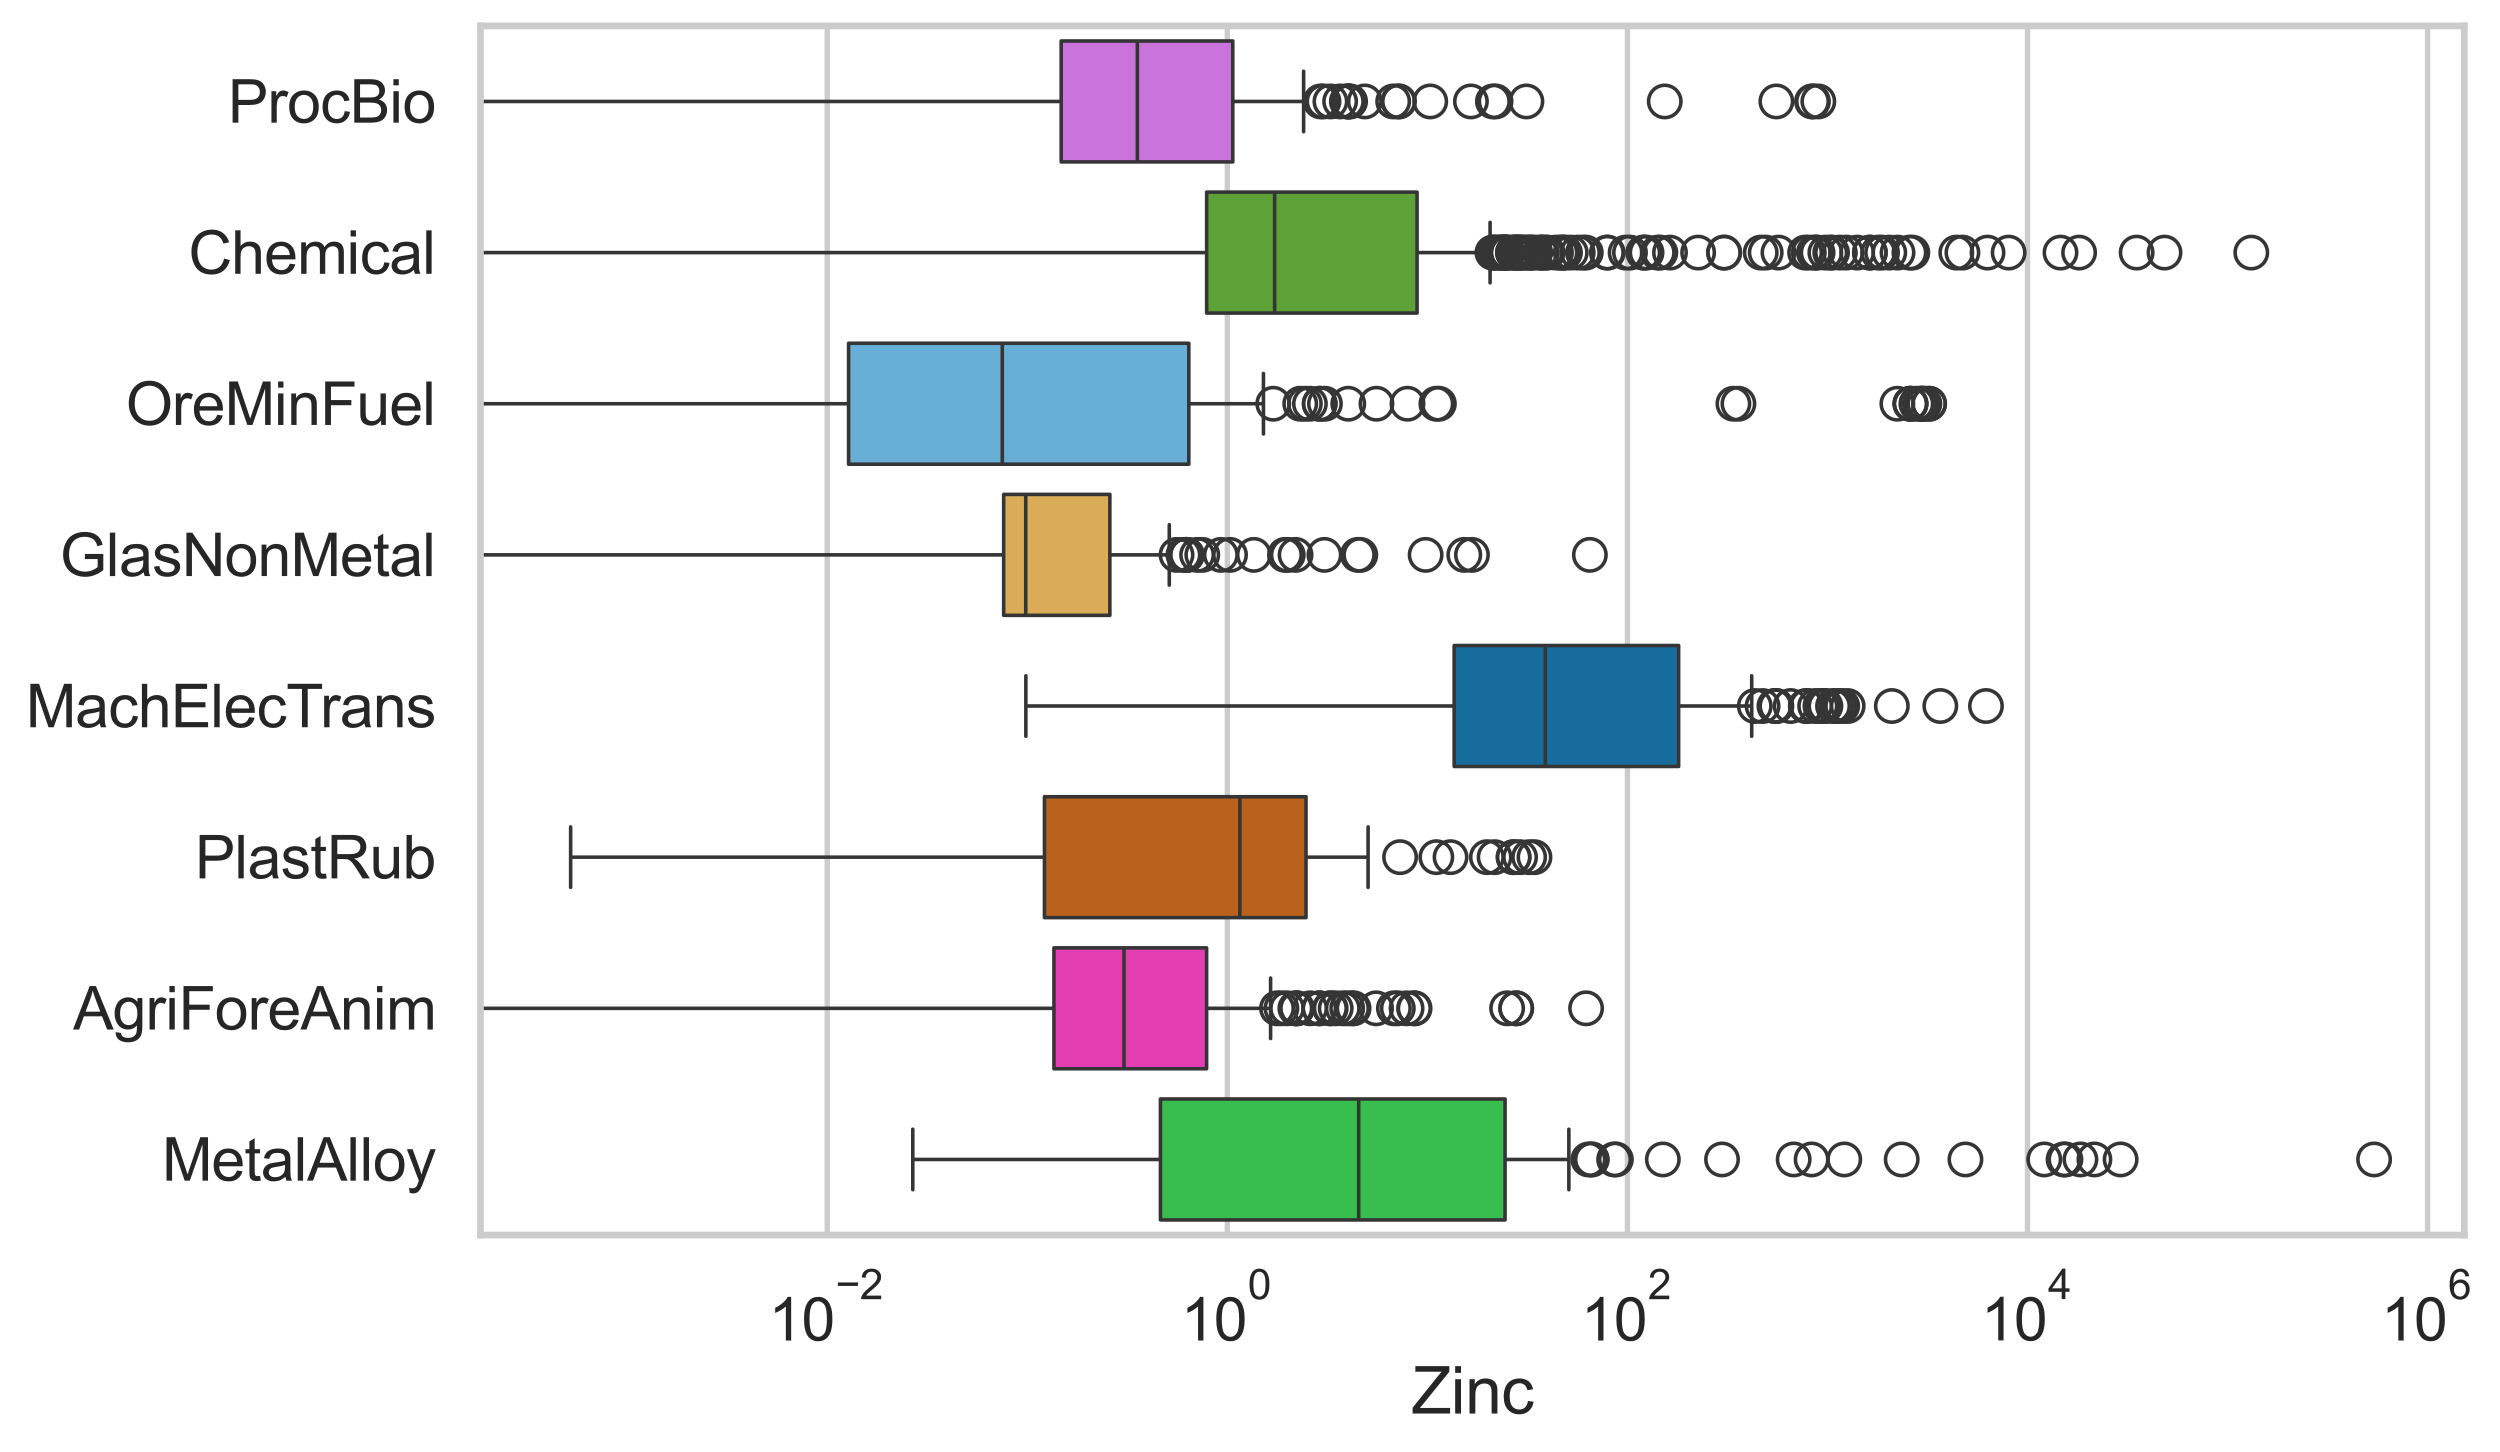 <?xml version="1.0" encoding="utf-8" standalone="no"?>
<!DOCTYPE svg PUBLIC "-//W3C//DTD SVG 1.1//EN"
  "http://www.w3.org/Graphics/SVG/1.1/DTD/svg11.dtd">
<svg xmlns:xlink="http://www.w3.org/1999/xlink" width="695.663pt" height="404.121pt" viewBox="0 0 695.663 404.121" xmlns="http://www.w3.org/2000/svg" version="1.1">
 <defs>
  <style type="text/css">*{stroke-linejoin: round; stroke-linecap: butt}</style>
 </defs>
 <g id="figure_1">
  <g id="patch_1">
   <path d="M 0 404.121 
L 695.663 404.121 
L 695.663 0 
L 0 0 
z
" style="fill: #ffffff"/>
  </g>
  <g id="axes_1">
   <g id="patch_2">
    <path d="M 133.697 343.665 
L 685.72 343.665 
L 685.72 7.2 
L 133.697 7.2 
z
" style="fill: #ffffff"/>
   </g>
   <g id="matplotlib.axis_1">
    <g id="xtick_1">
     <g id="line2d_1">
      <path d="M 230.195 343.665 
L 230.195 7.2 
" clip-path="url(#p5ad4e9d899)" style="fill: none; stroke: #cccccc; stroke-width: 1.5; stroke-linecap: round"/>
     </g>
     <g id="text_1">
      <!-- $\mathdefault{10^{-2}}$ -->
      <g style="fill: #262626" transform="translate(213.86 373.18) scale(0.165 -0.165)">
       <defs>
        <path id="ArialMT-31" d="M 2384 0 
L 1822 0 
L 1822 3584 
Q 1619 3391 1289 3197 
Q 959 3003 697 2906 
L 697 3450 
Q 1169 3672 1522 3987 
Q 1875 4303 2022 4600 
L 2384 4600 
L 2384 0 
z
" transform="scale(0.016)"/>
        <path id="ArialMT-30" d="M 266 2259 
Q 266 3072 433 3567 
Q 600 4063 929 4331 
Q 1259 4600 1759 4600 
Q 2128 4600 2406 4451 
Q 2684 4303 2865 4023 
Q 3047 3744 3150 3342 
Q 3253 2941 3253 2259 
Q 3253 1453 3087 958 
Q 2922 463 2592 192 
Q 2263 -78 1759 -78 
Q 1097 -78 719 397 
Q 266 969 266 2259 
z
M 844 2259 
Q 844 1131 1108 757 
Q 1372 384 1759 384 
Q 2147 384 2411 759 
Q 2675 1134 2675 2259 
Q 2675 3391 2411 3762 
Q 2147 4134 1753 4134 
Q 1366 4134 1134 3806 
Q 844 3388 844 2259 
z
" transform="scale(0.016)"/>
        <path id="ArialMT-2212" d="M 3381 1997 
L 356 1997 
L 356 2522 
L 3381 2522 
L 3381 1997 
z
" transform="scale(0.016)"/>
        <path id="ArialMT-32" d="M 3222 541 
L 3222 0 
L 194 0 
Q 188 203 259 391 
Q 375 700 629 1000 
Q 884 1300 1366 1694 
Q 2113 2306 2375 2664 
Q 2638 3022 2638 3341 
Q 2638 3675 2398 3904 
Q 2159 4134 1775 4134 
Q 1369 4134 1125 3890 
Q 881 3647 878 3216 
L 300 3275 
Q 359 3922 746 4261 
Q 1134 4600 1788 4600 
Q 2447 4600 2831 4234 
Q 3216 3869 3216 3328 
Q 3216 3053 3103 2787 
Q 2991 2522 2730 2228 
Q 2469 1934 1863 1422 
Q 1356 997 1212 845 
Q 1069 694 975 541 
L 3222 541 
z
" transform="scale(0.016)"/>
       </defs>
       <use xlink:href="#ArialMT-31" transform="translate(0 0.994)"/>
       <use xlink:href="#ArialMT-30" transform="translate(55.615 0.994)"/>
       <use xlink:href="#ArialMT-2212" transform="translate(112.973 70.688) scale(0.7)"/>
       <use xlink:href="#ArialMT-32" transform="translate(153.852 70.688) scale(0.7)"/>
      </g>
     </g>
    </g>
    <g id="xtick_2">
     <g id="line2d_2">
      <path d="M 341.524 343.665 
L 341.524 7.2 
" clip-path="url(#p5ad4e9d899)" style="fill: none; stroke: #cccccc; stroke-width: 1.5; stroke-linecap: round"/>
     </g>
     <g id="text_2">
      <!-- $\mathdefault{10^{0}}$ -->
      <g style="fill: #262626" transform="translate(328.571 373.18) scale(0.165 -0.165)">
       <use xlink:href="#ArialMT-31" transform="translate(0 0.994)"/>
       <use xlink:href="#ArialMT-30" transform="translate(55.615 0.994)"/>
       <use xlink:href="#ArialMT-30" transform="translate(112.973 70.688) scale(0.7)"/>
      </g>
     </g>
    </g>
    <g id="xtick_3">
     <g id="line2d_3">
      <path d="M 452.853 343.665 
L 452.853 7.2 
" clip-path="url(#p5ad4e9d899)" style="fill: none; stroke: #cccccc; stroke-width: 1.5; stroke-linecap: round"/>
     </g>
     <g id="text_3">
      <!-- $\mathdefault{10^{2}}$ -->
      <g style="fill: #262626" transform="translate(439.9 373.18) scale(0.165 -0.165)">
       <use xlink:href="#ArialMT-31" transform="translate(0 0.994)"/>
       <use xlink:href="#ArialMT-30" transform="translate(55.615 0.994)"/>
       <use xlink:href="#ArialMT-32" transform="translate(112.973 70.688) scale(0.7)"/>
      </g>
     </g>
    </g>
    <g id="xtick_4">
     <g id="line2d_4">
      <path d="M 564.182 343.665 
L 564.182 7.2 
" clip-path="url(#p5ad4e9d899)" style="fill: none; stroke: #cccccc; stroke-width: 1.5; stroke-linecap: round"/>
     </g>
     <g id="text_4">
      <!-- $\mathdefault{10^{4}}$ -->
      <g style="fill: #262626" transform="translate(551.229 373.015) scale(0.165 -0.165)">
       <defs>
        <path id="ArialMT-34" d="M 2069 0 
L 2069 1097 
L 81 1097 
L 81 1613 
L 2172 4581 
L 2631 4581 
L 2631 1613 
L 3250 1613 
L 3250 1097 
L 2631 1097 
L 2631 0 
L 2069 0 
z
M 2069 1613 
L 2069 3678 
L 634 1613 
L 2069 1613 
z
" transform="scale(0.016)"/>
       </defs>
       <use xlink:href="#ArialMT-31" transform="translate(0 0.202)"/>
       <use xlink:href="#ArialMT-30" transform="translate(55.615 0.202)"/>
       <use xlink:href="#ArialMT-34" transform="translate(112.973 69.895) scale(0.7)"/>
      </g>
     </g>
    </g>
    <g id="xtick_5">
     <g id="line2d_5">
      <path d="M 675.511 343.665 
L 675.511 7.2 
" clip-path="url(#p5ad4e9d899)" style="fill: none; stroke: #cccccc; stroke-width: 1.5; stroke-linecap: round"/>
     </g>
     <g id="text_5">
      <!-- $\mathdefault{10^{6}}$ -->
      <g style="fill: #262626" transform="translate(662.558 373.18) scale(0.165 -0.165)">
       <defs>
        <path id="ArialMT-36" d="M 3184 3459 
L 2625 3416 
Q 2550 3747 2413 3897 
Q 2184 4138 1850 4138 
Q 1581 4138 1378 3988 
Q 1113 3794 959 3422 
Q 806 3050 800 2363 
Q 1003 2672 1297 2822 
Q 1591 2972 1913 2972 
Q 2475 2972 2870 2558 
Q 3266 2144 3266 1488 
Q 3266 1056 3080 686 
Q 2894 316 2569 119 
Q 2244 -78 1831 -78 
Q 1128 -78 684 439 
Q 241 956 241 2144 
Q 241 3472 731 4075 
Q 1159 4600 1884 4600 
Q 2425 4600 2770 4297 
Q 3116 3994 3184 3459 
z
M 888 1484 
Q 888 1194 1011 928 
Q 1134 663 1356 523 
Q 1578 384 1822 384 
Q 2178 384 2434 671 
Q 2691 959 2691 1453 
Q 2691 1928 2437 2201 
Q 2184 2475 1800 2475 
Q 1419 2475 1153 2201 
Q 888 1928 888 1484 
z
" transform="scale(0.016)"/>
       </defs>
       <use xlink:href="#ArialMT-31" transform="translate(0 0.994)"/>
       <use xlink:href="#ArialMT-30" transform="translate(55.615 0.994)"/>
       <use xlink:href="#ArialMT-36" transform="translate(112.973 70.688) scale(0.7)"/>
      </g>
     </g>
    </g>
    <g id="text_6">
     <!-- Zinc -->
     <g style="fill: #262626" transform="translate(392.707 393.344) scale(0.18 -0.18)">
      <defs>
       <path id="ArialMT-5a" d="M 128 0 
L 128 563 
L 2475 3497 
Q 2725 3809 2950 4041 
L 394 4041 
L 394 4581 
L 3675 4581 
L 3675 4041 
L 1103 863 
L 825 541 
L 3750 541 
L 3750 0 
L 128 0 
z
" transform="scale(0.016)"/>
       <path id="ArialMT-69" d="M 425 3934 
L 425 4581 
L 988 4581 
L 988 3934 
L 425 3934 
z
M 425 0 
L 425 3319 
L 988 3319 
L 988 0 
L 425 0 
z
" transform="scale(0.016)"/>
       <path id="ArialMT-6e" d="M 422 0 
L 422 3319 
L 928 3319 
L 928 2847 
Q 1294 3394 1984 3394 
Q 2284 3394 2536 3286 
Q 2788 3178 2913 3003 
Q 3038 2828 3088 2588 
Q 3119 2431 3119 2041 
L 3119 0 
L 2556 0 
L 2556 2019 
Q 2556 2363 2490 2533 
Q 2425 2703 2258 2804 
Q 2091 2906 1866 2906 
Q 1506 2906 1245 2678 
Q 984 2450 984 1813 
L 984 0 
L 422 0 
z
" transform="scale(0.016)"/>
       <path id="ArialMT-63" d="M 2588 1216 
L 3141 1144 
Q 3050 572 2676 248 
Q 2303 -75 1759 -75 
Q 1078 -75 664 370 
Q 250 816 250 1647 
Q 250 2184 428 2587 
Q 606 2991 970 3192 
Q 1334 3394 1763 3394 
Q 2303 3394 2647 3120 
Q 2991 2847 3088 2344 
L 2541 2259 
Q 2463 2594 2264 2762 
Q 2066 2931 1784 2931 
Q 1359 2931 1093 2626 
Q 828 2322 828 1663 
Q 828 994 1084 691 
Q 1341 388 1753 388 
Q 2084 388 2306 591 
Q 2528 794 2588 1216 
z
" transform="scale(0.016)"/>
      </defs>
      <use xlink:href="#ArialMT-5a"/>
      <use xlink:href="#ArialMT-69" transform="translate(61.084 0)"/>
      <use xlink:href="#ArialMT-6e" transform="translate(83.301 0)"/>
      <use xlink:href="#ArialMT-63" transform="translate(138.916 0)"/>
     </g>
    </g>
   </g>
   <g id="matplotlib.axis_2">
    <g id="ytick_1">
     <g id="text_7">
      <!-- ProcBio -->
      <g style="fill: #262626" transform="translate(63.424 34.134) scale(0.165 -0.165)">
       <defs>
        <path id="ArialMT-50" d="M 494 0 
L 494 4581 
L 2222 4581 
Q 2678 4581 2919 4538 
Q 3256 4481 3484 4323 
Q 3713 4166 3852 3881 
Q 3991 3597 3991 3256 
Q 3991 2672 3619 2267 
Q 3247 1863 2275 1863 
L 1100 1863 
L 1100 0 
L 494 0 
z
M 1100 2403 
L 2284 2403 
Q 2872 2403 3119 2622 
Q 3366 2841 3366 3238 
Q 3366 3525 3220 3729 
Q 3075 3934 2838 4000 
Q 2684 4041 2272 4041 
L 1100 4041 
L 1100 2403 
z
" transform="scale(0.016)"/>
        <path id="ArialMT-72" d="M 416 0 
L 416 3319 
L 922 3319 
L 922 2816 
Q 1116 3169 1280 3281 
Q 1444 3394 1641 3394 
Q 1925 3394 2219 3213 
L 2025 2691 
Q 1819 2813 1613 2813 
Q 1428 2813 1281 2702 
Q 1134 2591 1072 2394 
Q 978 2094 978 1738 
L 978 0 
L 416 0 
z
" transform="scale(0.016)"/>
        <path id="ArialMT-6f" d="M 213 1659 
Q 213 2581 725 3025 
Q 1153 3394 1769 3394 
Q 2453 3394 2887 2945 
Q 3322 2497 3322 1706 
Q 3322 1066 3130 698 
Q 2938 331 2570 128 
Q 2203 -75 1769 -75 
Q 1072 -75 642 372 
Q 213 819 213 1659 
z
M 791 1659 
Q 791 1022 1069 705 
Q 1347 388 1769 388 
Q 2188 388 2466 706 
Q 2744 1025 2744 1678 
Q 2744 2294 2464 2611 
Q 2184 2928 1769 2928 
Q 1347 2928 1069 2612 
Q 791 2297 791 1659 
z
" transform="scale(0.016)"/>
        <path id="ArialMT-42" d="M 469 0 
L 469 4581 
L 2188 4581 
Q 2713 4581 3030 4442 
Q 3347 4303 3526 4014 
Q 3706 3725 3706 3409 
Q 3706 3116 3547 2856 
Q 3388 2597 3066 2438 
Q 3481 2316 3704 2022 
Q 3928 1728 3928 1328 
Q 3928 1006 3792 729 
Q 3656 453 3456 303 
Q 3256 153 2954 76 
Q 2653 0 2216 0 
L 469 0 
z
M 1075 2656 
L 2066 2656 
Q 2469 2656 2644 2709 
Q 2875 2778 2992 2937 
Q 3109 3097 3109 3338 
Q 3109 3566 3000 3739 
Q 2891 3913 2687 3977 
Q 2484 4041 1991 4041 
L 1075 4041 
L 1075 2656 
z
M 1075 541 
L 2216 541 
Q 2509 541 2628 563 
Q 2838 600 2978 687 
Q 3119 775 3209 942 
Q 3300 1109 3300 1328 
Q 3300 1584 3169 1773 
Q 3038 1963 2805 2039 
Q 2572 2116 2134 2116 
L 1075 2116 
L 1075 541 
z
" transform="scale(0.016)"/>
       </defs>
       <use xlink:href="#ArialMT-50"/>
       <use xlink:href="#ArialMT-72" transform="translate(66.699 0)"/>
       <use xlink:href="#ArialMT-6f" transform="translate(100 0)"/>
       <use xlink:href="#ArialMT-63" transform="translate(155.615 0)"/>
       <use xlink:href="#ArialMT-42" transform="translate(205.615 0)"/>
       <use xlink:href="#ArialMT-69" transform="translate(272.314 0)"/>
       <use xlink:href="#ArialMT-6f" transform="translate(294.531 0)"/>
      </g>
     </g>
    </g>
    <g id="ytick_2">
     <g id="text_8">
      <!-- Chemical -->
      <g style="fill: #262626" transform="translate(52.428 76.192) scale(0.165 -0.165)">
       <defs>
        <path id="ArialMT-43" d="M 3763 1606 
L 4369 1453 
Q 4178 706 3683 314 
Q 3188 -78 2472 -78 
Q 1731 -78 1267 223 
Q 803 525 561 1097 
Q 319 1669 319 2325 
Q 319 3041 592 3573 
Q 866 4106 1370 4382 
Q 1875 4659 2481 4659 
Q 3169 4659 3637 4309 
Q 4106 3959 4291 3325 
L 3694 3184 
Q 3534 3684 3231 3912 
Q 2928 4141 2469 4141 
Q 1941 4141 1586 3887 
Q 1231 3634 1087 3207 
Q 944 2781 944 2328 
Q 944 1744 1114 1308 
Q 1284 872 1643 656 
Q 2003 441 2422 441 
Q 2931 441 3284 734 
Q 3638 1028 3763 1606 
z
" transform="scale(0.016)"/>
        <path id="ArialMT-68" d="M 422 0 
L 422 4581 
L 984 4581 
L 984 2938 
Q 1378 3394 1978 3394 
Q 2347 3394 2619 3248 
Q 2891 3103 3008 2847 
Q 3125 2591 3125 2103 
L 3125 0 
L 2563 0 
L 2563 2103 
Q 2563 2525 2380 2717 
Q 2197 2909 1863 2909 
Q 1613 2909 1392 2779 
Q 1172 2650 1078 2428 
Q 984 2206 984 1816 
L 984 0 
L 422 0 
z
" transform="scale(0.016)"/>
        <path id="ArialMT-65" d="M 2694 1069 
L 3275 997 
Q 3138 488 2766 206 
Q 2394 -75 1816 -75 
Q 1088 -75 661 373 
Q 234 822 234 1631 
Q 234 2469 665 2931 
Q 1097 3394 1784 3394 
Q 2450 3394 2872 2941 
Q 3294 2488 3294 1666 
Q 3294 1616 3291 1516 
L 816 1516 
Q 847 969 1125 678 
Q 1403 388 1819 388 
Q 2128 388 2347 550 
Q 2566 713 2694 1069 
z
M 847 1978 
L 2700 1978 
Q 2663 2397 2488 2606 
Q 2219 2931 1791 2931 
Q 1403 2931 1139 2672 
Q 875 2413 847 1978 
z
" transform="scale(0.016)"/>
        <path id="ArialMT-6d" d="M 422 0 
L 422 3319 
L 925 3319 
L 925 2853 
Q 1081 3097 1340 3245 
Q 1600 3394 1931 3394 
Q 2300 3394 2536 3241 
Q 2772 3088 2869 2813 
Q 3263 3394 3894 3394 
Q 4388 3394 4653 3120 
Q 4919 2847 4919 2278 
L 4919 0 
L 4359 0 
L 4359 2091 
Q 4359 2428 4304 2576 
Q 4250 2725 4106 2815 
Q 3963 2906 3769 2906 
Q 3419 2906 3187 2673 
Q 2956 2441 2956 1928 
L 2956 0 
L 2394 0 
L 2394 2156 
Q 2394 2531 2256 2718 
Q 2119 2906 1806 2906 
Q 1569 2906 1367 2781 
Q 1166 2656 1075 2415 
Q 984 2175 984 1722 
L 984 0 
L 422 0 
z
" transform="scale(0.016)"/>
        <path id="ArialMT-61" d="M 2588 409 
Q 2275 144 1986 34 
Q 1697 -75 1366 -75 
Q 819 -75 525 192 
Q 231 459 231 875 
Q 231 1119 342 1320 
Q 453 1522 633 1644 
Q 813 1766 1038 1828 
Q 1203 1872 1538 1913 
Q 2219 1994 2541 2106 
Q 2544 2222 2544 2253 
Q 2544 2597 2384 2738 
Q 2169 2928 1744 2928 
Q 1347 2928 1158 2789 
Q 969 2650 878 2297 
L 328 2372 
Q 403 2725 575 2942 
Q 747 3159 1072 3276 
Q 1397 3394 1825 3394 
Q 2250 3394 2515 3294 
Q 2781 3194 2906 3042 
Q 3031 2891 3081 2659 
Q 3109 2516 3109 2141 
L 3109 1391 
Q 3109 606 3145 398 
Q 3181 191 3288 0 
L 2700 0 
Q 2613 175 2588 409 
z
M 2541 1666 
Q 2234 1541 1622 1453 
Q 1275 1403 1131 1340 
Q 988 1278 909 1158 
Q 831 1038 831 891 
Q 831 666 1001 516 
Q 1172 366 1500 366 
Q 1825 366 2078 508 
Q 2331 650 2450 897 
Q 2541 1088 2541 1459 
L 2541 1666 
z
" transform="scale(0.016)"/>
        <path id="ArialMT-6c" d="M 409 0 
L 409 4581 
L 972 4581 
L 972 0 
L 409 0 
z
" transform="scale(0.016)"/>
       </defs>
       <use xlink:href="#ArialMT-43"/>
       <use xlink:href="#ArialMT-68" transform="translate(72.217 0)"/>
       <use xlink:href="#ArialMT-65" transform="translate(127.832 0)"/>
       <use xlink:href="#ArialMT-6d" transform="translate(183.447 0)"/>
       <use xlink:href="#ArialMT-69" transform="translate(266.748 0)"/>
       <use xlink:href="#ArialMT-63" transform="translate(288.965 0)"/>
       <use xlink:href="#ArialMT-61" transform="translate(338.965 0)"/>
       <use xlink:href="#ArialMT-6c" transform="translate(394.58 0)"/>
      </g>
     </g>
    </g>
    <g id="ytick_3">
     <g id="text_9">
      <!-- OreMinFuel -->
      <g style="fill: #262626" transform="translate(35.013 118.25) scale(0.165 -0.165)">
       <defs>
        <path id="ArialMT-4f" d="M 309 2231 
Q 309 3372 921 4017 
Q 1534 4663 2503 4663 
Q 3138 4663 3647 4359 
Q 4156 4056 4423 3514 
Q 4691 2972 4691 2284 
Q 4691 1588 4409 1038 
Q 4128 488 3612 205 
Q 3097 -78 2500 -78 
Q 1853 -78 1343 234 
Q 834 547 571 1087 
Q 309 1628 309 2231 
z
M 934 2222 
Q 934 1394 1379 917 
Q 1825 441 2497 441 
Q 3181 441 3623 922 
Q 4066 1403 4066 2288 
Q 4066 2847 3877 3264 
Q 3688 3681 3323 3911 
Q 2959 4141 2506 4141 
Q 1863 4141 1398 3698 
Q 934 3256 934 2222 
z
" transform="scale(0.016)"/>
        <path id="ArialMT-4d" d="M 475 0 
L 475 4581 
L 1388 4581 
L 2472 1338 
Q 2622 884 2691 659 
Q 2769 909 2934 1394 
L 4031 4581 
L 4847 4581 
L 4847 0 
L 4263 0 
L 4263 3834 
L 2931 0 
L 2384 0 
L 1059 3900 
L 1059 0 
L 475 0 
z
" transform="scale(0.016)"/>
        <path id="ArialMT-46" d="M 525 0 
L 525 4581 
L 3616 4581 
L 3616 4041 
L 1131 4041 
L 1131 2622 
L 3281 2622 
L 3281 2081 
L 1131 2081 
L 1131 0 
L 525 0 
z
" transform="scale(0.016)"/>
        <path id="ArialMT-75" d="M 2597 0 
L 2597 488 
Q 2209 -75 1544 -75 
Q 1250 -75 995 37 
Q 741 150 617 320 
Q 494 491 444 738 
Q 409 903 409 1263 
L 409 3319 
L 972 3319 
L 972 1478 
Q 972 1038 1006 884 
Q 1059 663 1231 536 
Q 1403 409 1656 409 
Q 1909 409 2131 539 
Q 2353 669 2445 892 
Q 2538 1116 2538 1541 
L 2538 3319 
L 3100 3319 
L 3100 0 
L 2597 0 
z
" transform="scale(0.016)"/>
       </defs>
       <use xlink:href="#ArialMT-4f"/>
       <use xlink:href="#ArialMT-72" transform="translate(77.783 0)"/>
       <use xlink:href="#ArialMT-65" transform="translate(111.084 0)"/>
       <use xlink:href="#ArialMT-4d" transform="translate(166.699 0)"/>
       <use xlink:href="#ArialMT-69" transform="translate(250 0)"/>
       <use xlink:href="#ArialMT-6e" transform="translate(272.217 0)"/>
       <use xlink:href="#ArialMT-46" transform="translate(327.832 0)"/>
       <use xlink:href="#ArialMT-75" transform="translate(388.916 0)"/>
       <use xlink:href="#ArialMT-65" transform="translate(444.531 0)"/>
       <use xlink:href="#ArialMT-6c" transform="translate(500.146 0)"/>
      </g>
     </g>
    </g>
    <g id="ytick_4">
     <g id="text_10">
      <!-- GlasNonMetal -->
      <g style="fill: #262626" transform="translate(16.659 160.308) scale(0.165 -0.165)">
       <defs>
        <path id="ArialMT-47" d="M 2638 1797 
L 2638 2334 
L 4578 2338 
L 4578 638 
Q 4131 281 3656 101 
Q 3181 -78 2681 -78 
Q 2006 -78 1454 211 
Q 903 500 622 1047 
Q 341 1594 341 2269 
Q 341 2938 620 3517 
Q 900 4097 1425 4378 
Q 1950 4659 2634 4659 
Q 3131 4659 3532 4498 
Q 3934 4338 4162 4050 
Q 4391 3763 4509 3300 
L 3963 3150 
Q 3859 3500 3706 3700 
Q 3553 3900 3268 4020 
Q 2984 4141 2638 4141 
Q 2222 4141 1919 4014 
Q 1616 3888 1430 3681 
Q 1244 3475 1141 3228 
Q 966 2803 966 2306 
Q 966 1694 1177 1281 
Q 1388 869 1791 669 
Q 2194 469 2647 469 
Q 3041 469 3416 620 
Q 3791 772 3984 944 
L 3984 1797 
L 2638 1797 
z
" transform="scale(0.016)"/>
        <path id="ArialMT-73" d="M 197 991 
L 753 1078 
Q 800 744 1014 566 
Q 1228 388 1613 388 
Q 2000 388 2187 545 
Q 2375 703 2375 916 
Q 2375 1106 2209 1216 
Q 2094 1291 1634 1406 
Q 1016 1563 777 1677 
Q 538 1791 414 1992 
Q 291 2194 291 2438 
Q 291 2659 392 2848 
Q 494 3038 669 3163 
Q 800 3259 1026 3326 
Q 1253 3394 1513 3394 
Q 1903 3394 2198 3281 
Q 2494 3169 2634 2976 
Q 2775 2784 2828 2463 
L 2278 2388 
Q 2241 2644 2061 2787 
Q 1881 2931 1553 2931 
Q 1166 2931 1000 2803 
Q 834 2675 834 2503 
Q 834 2394 903 2306 
Q 972 2216 1119 2156 
Q 1203 2125 1616 2013 
Q 2213 1853 2448 1751 
Q 2684 1650 2818 1456 
Q 2953 1263 2953 975 
Q 2953 694 2789 445 
Q 2625 197 2315 61 
Q 2006 -75 1616 -75 
Q 969 -75 630 194 
Q 291 463 197 991 
z
" transform="scale(0.016)"/>
        <path id="ArialMT-4e" d="M 488 0 
L 488 4581 
L 1109 4581 
L 3516 984 
L 3516 4581 
L 4097 4581 
L 4097 0 
L 3475 0 
L 1069 3600 
L 1069 0 
L 488 0 
z
" transform="scale(0.016)"/>
        <path id="ArialMT-74" d="M 1650 503 
L 1731 6 
Q 1494 -44 1306 -44 
Q 1000 -44 831 53 
Q 663 150 594 308 
Q 525 466 525 972 
L 525 2881 
L 113 2881 
L 113 3319 
L 525 3319 
L 525 4141 
L 1084 4478 
L 1084 3319 
L 1650 3319 
L 1650 2881 
L 1084 2881 
L 1084 941 
Q 1084 700 1114 631 
Q 1144 563 1211 522 
Q 1278 481 1403 481 
Q 1497 481 1650 503 
z
" transform="scale(0.016)"/>
       </defs>
       <use xlink:href="#ArialMT-47"/>
       <use xlink:href="#ArialMT-6c" transform="translate(77.783 0)"/>
       <use xlink:href="#ArialMT-61" transform="translate(100 0)"/>
       <use xlink:href="#ArialMT-73" transform="translate(155.615 0)"/>
       <use xlink:href="#ArialMT-4e" transform="translate(205.615 0)"/>
       <use xlink:href="#ArialMT-6f" transform="translate(277.832 0)"/>
       <use xlink:href="#ArialMT-6e" transform="translate(333.447 0)"/>
       <use xlink:href="#ArialMT-4d" transform="translate(389.062 0)"/>
       <use xlink:href="#ArialMT-65" transform="translate(472.363 0)"/>
       <use xlink:href="#ArialMT-74" transform="translate(527.979 0)"/>
       <use xlink:href="#ArialMT-61" transform="translate(555.762 0)"/>
       <use xlink:href="#ArialMT-6c" transform="translate(611.377 0)"/>
      </g>
     </g>
    </g>
    <g id="ytick_5">
     <g id="text_11">
      <!-- MachElecTrans -->
      <g style="fill: #262626" transform="translate(7.2 202.366) scale(0.165 -0.165)">
       <defs>
        <path id="ArialMT-45" d="M 506 0 
L 506 4581 
L 3819 4581 
L 3819 4041 
L 1113 4041 
L 1113 2638 
L 3647 2638 
L 3647 2100 
L 1113 2100 
L 1113 541 
L 3925 541 
L 3925 0 
L 506 0 
z
" transform="scale(0.016)"/>
        <path id="ArialMT-54" d="M 1659 0 
L 1659 4041 
L 150 4041 
L 150 4581 
L 3781 4581 
L 3781 4041 
L 2266 4041 
L 2266 0 
L 1659 0 
z
" transform="scale(0.016)"/>
       </defs>
       <use xlink:href="#ArialMT-4d"/>
       <use xlink:href="#ArialMT-61" transform="translate(83.301 0)"/>
       <use xlink:href="#ArialMT-63" transform="translate(138.916 0)"/>
       <use xlink:href="#ArialMT-68" transform="translate(188.916 0)"/>
       <use xlink:href="#ArialMT-45" transform="translate(244.531 0)"/>
       <use xlink:href="#ArialMT-6c" transform="translate(311.23 0)"/>
       <use xlink:href="#ArialMT-65" transform="translate(333.447 0)"/>
       <use xlink:href="#ArialMT-63" transform="translate(389.062 0)"/>
       <use xlink:href="#ArialMT-54" transform="translate(439.062 0)"/>
       <use xlink:href="#ArialMT-72" transform="translate(496.396 0)"/>
       <use xlink:href="#ArialMT-61" transform="translate(529.697 0)"/>
       <use xlink:href="#ArialMT-6e" transform="translate(585.312 0)"/>
       <use xlink:href="#ArialMT-73" transform="translate(640.928 0)"/>
      </g>
     </g>
    </g>
    <g id="ytick_6">
     <g id="text_12">
      <!-- PlastRub -->
      <g style="fill: #262626" transform="translate(54.248 244.425) scale(0.165 -0.165)">
       <defs>
        <path id="ArialMT-52" d="M 503 0 
L 503 4581 
L 2534 4581 
Q 3147 4581 3465 4457 
Q 3784 4334 3975 4021 
Q 4166 3709 4166 3331 
Q 4166 2844 3850 2509 
Q 3534 2175 2875 2084 
Q 3116 1969 3241 1856 
Q 3506 1613 3744 1247 
L 4541 0 
L 3778 0 
L 3172 953 
Q 2906 1366 2734 1584 
Q 2563 1803 2427 1890 
Q 2291 1978 2150 2013 
Q 2047 2034 1813 2034 
L 1109 2034 
L 1109 0 
L 503 0 
z
M 1109 2559 
L 2413 2559 
Q 2828 2559 3062 2645 
Q 3297 2731 3419 2920 
Q 3541 3109 3541 3331 
Q 3541 3656 3305 3865 
Q 3069 4075 2559 4075 
L 1109 4075 
L 1109 2559 
z
" transform="scale(0.016)"/>
        <path id="ArialMT-62" d="M 941 0 
L 419 0 
L 419 4581 
L 981 4581 
L 981 2947 
Q 1338 3394 1891 3394 
Q 2197 3394 2470 3270 
Q 2744 3147 2920 2923 
Q 3097 2700 3197 2384 
Q 3297 2069 3297 1709 
Q 3297 856 2875 390 
Q 2453 -75 1863 -75 
Q 1275 -75 941 416 
L 941 0 
z
M 934 1684 
Q 934 1088 1097 822 
Q 1363 388 1816 388 
Q 2184 388 2453 708 
Q 2722 1028 2722 1663 
Q 2722 2313 2464 2622 
Q 2206 2931 1841 2931 
Q 1472 2931 1203 2611 
Q 934 2291 934 1684 
z
" transform="scale(0.016)"/>
       </defs>
       <use xlink:href="#ArialMT-50"/>
       <use xlink:href="#ArialMT-6c" transform="translate(66.699 0)"/>
       <use xlink:href="#ArialMT-61" transform="translate(88.916 0)"/>
       <use xlink:href="#ArialMT-73" transform="translate(144.531 0)"/>
       <use xlink:href="#ArialMT-74" transform="translate(194.531 0)"/>
       <use xlink:href="#ArialMT-52" transform="translate(222.314 0)"/>
       <use xlink:href="#ArialMT-75" transform="translate(294.531 0)"/>
       <use xlink:href="#ArialMT-62" transform="translate(350.146 0)"/>
      </g>
     </g>
    </g>
    <g id="ytick_7">
     <g id="text_13">
      <!-- AgriForeAnim -->
      <g style="fill: #262626" transform="translate(20.341 286.483) scale(0.165 -0.165)">
       <defs>
        <path id="ArialMT-41" d="M -9 0 
L 1750 4581 
L 2403 4581 
L 4278 0 
L 3588 0 
L 3053 1388 
L 1138 1388 
L 634 0 
L -9 0 
z
M 1313 1881 
L 2866 1881 
L 2388 3150 
Q 2169 3728 2063 4100 
Q 1975 3659 1816 3225 
L 1313 1881 
z
" transform="scale(0.016)"/>
        <path id="ArialMT-67" d="M 319 -275 
L 866 -356 
Q 900 -609 1056 -725 
Q 1266 -881 1628 -881 
Q 2019 -881 2231 -725 
Q 2444 -569 2519 -288 
Q 2563 -116 2559 434 
Q 2191 0 1641 0 
Q 956 0 581 494 
Q 206 988 206 1678 
Q 206 2153 378 2554 
Q 550 2956 876 3175 
Q 1203 3394 1644 3394 
Q 2231 3394 2613 2919 
L 2613 3319 
L 3131 3319 
L 3131 450 
Q 3131 -325 2973 -648 
Q 2816 -972 2473 -1159 
Q 2131 -1347 1631 -1347 
Q 1038 -1347 672 -1080 
Q 306 -813 319 -275 
z
M 784 1719 
Q 784 1066 1043 766 
Q 1303 466 1694 466 
Q 2081 466 2343 764 
Q 2606 1063 2606 1700 
Q 2606 2309 2336 2618 
Q 2066 2928 1684 2928 
Q 1309 2928 1046 2623 
Q 784 2319 784 1719 
z
" transform="scale(0.016)"/>
       </defs>
       <use xlink:href="#ArialMT-41"/>
       <use xlink:href="#ArialMT-67" transform="translate(66.699 0)"/>
       <use xlink:href="#ArialMT-72" transform="translate(122.314 0)"/>
       <use xlink:href="#ArialMT-69" transform="translate(155.615 0)"/>
       <use xlink:href="#ArialMT-46" transform="translate(177.832 0)"/>
       <use xlink:href="#ArialMT-6f" transform="translate(238.916 0)"/>
       <use xlink:href="#ArialMT-72" transform="translate(294.531 0)"/>
       <use xlink:href="#ArialMT-65" transform="translate(327.832 0)"/>
       <use xlink:href="#ArialMT-41" transform="translate(383.447 0)"/>
       <use xlink:href="#ArialMT-6e" transform="translate(450.146 0)"/>
       <use xlink:href="#ArialMT-69" transform="translate(505.762 0)"/>
       <use xlink:href="#ArialMT-6d" transform="translate(527.979 0)"/>
      </g>
     </g>
    </g>
    <g id="ytick_8">
     <g id="text_14">
      <!-- MetalAlloy -->
      <g style="fill: #262626" transform="translate(45.088 328.541) scale(0.165 -0.165)">
       <defs>
        <path id="ArialMT-79" d="M 397 -1278 
L 334 -750 
Q 519 -800 656 -800 
Q 844 -800 956 -737 
Q 1069 -675 1141 -563 
Q 1194 -478 1313 -144 
Q 1328 -97 1363 -6 
L 103 3319 
L 709 3319 
L 1400 1397 
Q 1534 1031 1641 628 
Q 1738 1016 1872 1384 
L 2581 3319 
L 3144 3319 
L 1881 -56 
Q 1678 -603 1566 -809 
Q 1416 -1088 1222 -1217 
Q 1028 -1347 759 -1347 
Q 597 -1347 397 -1278 
z
" transform="scale(0.016)"/>
       </defs>
       <use xlink:href="#ArialMT-4d"/>
       <use xlink:href="#ArialMT-65" transform="translate(83.301 0)"/>
       <use xlink:href="#ArialMT-74" transform="translate(138.916 0)"/>
       <use xlink:href="#ArialMT-61" transform="translate(166.699 0)"/>
       <use xlink:href="#ArialMT-6c" transform="translate(222.314 0)"/>
       <use xlink:href="#ArialMT-41" transform="translate(244.531 0)"/>
       <use xlink:href="#ArialMT-6c" transform="translate(311.23 0)"/>
       <use xlink:href="#ArialMT-6c" transform="translate(333.447 0)"/>
       <use xlink:href="#ArialMT-6f" transform="translate(355.664 0)"/>
       <use xlink:href="#ArialMT-79" transform="translate(411.279 0)"/>
      </g>
     </g>
    </g>
   </g>
   <g id="patch_3">
    <path d="M 295.294 11.406 
L 295.294 45.052 
L 343.042 45.052 
L 343.042 11.406 
L 295.294 11.406 
z
" clip-path="url(#p5ad4e9d899)" style="fill: #ca74db; stroke: #353535; stroke-linejoin: miter"/>
   </g>
   <g id="line2d_6">
    <path d="M 295.294 28.229 
L -1 28.229 
" clip-path="url(#p5ad4e9d899)" style="fill: none; stroke: #353535"/>
   </g>
   <g id="line2d_7">
    <path d="M 343.042 28.229 
L 362.754 28.229 
" clip-path="url(#p5ad4e9d899)" style="fill: none; stroke: #353535"/>
   </g>
   <g id="line2d_8">
    <path clip-path="url(#p5ad4e9d899)" style="fill: none; stroke: #353535; stroke-linecap: round"/>
   </g>
   <g id="line2d_9">
    <path d="M 362.754 19.817 
L 362.754 36.641 
" clip-path="url(#p5ad4e9d899)" style="fill: none; stroke: #353535; stroke-linecap: round"/>
   </g>
   <g id="line2d_10">
    <defs>
     <path id="md0f69fc108" d="M 0 4.5 
C 1.193 4.5 2.338 4.026 3.182 3.182 
C 4.026 2.338 4.5 1.193 4.5 0 
C 4.5 -1.193 4.026 -2.338 3.182 -3.182 
C 2.338 -4.026 1.193 -4.5 0 -4.5 
C -1.193 -4.5 -2.338 -4.026 -3.182 -3.182 
C -4.026 -2.338 -4.5 -1.193 -4.5 0 
C -4.5 1.193 -4.026 2.338 -3.182 3.182 
C -2.338 4.026 -1.193 4.5 0 4.5 
z
" style="stroke: #353535"/>
    </defs>
    <g clip-path="url(#p5ad4e9d899)">
     <use xlink:href="#md0f69fc108" x="463.242" y="28.229" style="fill-opacity: 0; stroke: #353535"/>
     <use xlink:href="#md0f69fc108" x="368.282" y="28.229" style="fill-opacity: 0; stroke: #353535"/>
     <use xlink:href="#md0f69fc108" x="389.088" y="28.229" style="fill-opacity: 0; stroke: #353535"/>
     <use xlink:href="#md0f69fc108" x="504.227" y="28.229" style="fill-opacity: 0; stroke: #353535"/>
     <use xlink:href="#md0f69fc108" x="494.302" y="28.229" style="fill-opacity: 0; stroke: #353535"/>
     <use xlink:href="#md0f69fc108" x="375.685" y="28.229" style="fill-opacity: 0; stroke: #353535"/>
     <use xlink:href="#md0f69fc108" x="504.477" y="28.229" style="fill-opacity: 0; stroke: #353535"/>
     <use xlink:href="#md0f69fc108" x="505.978" y="28.229" style="fill-opacity: 0; stroke: #353535"/>
     <use xlink:href="#md0f69fc108" x="370.215" y="28.229" style="fill-opacity: 0; stroke: #353535"/>
     <use xlink:href="#md0f69fc108" x="375.151" y="28.229" style="fill-opacity: 0; stroke: #353535"/>
     <use xlink:href="#md0f69fc108" x="379.772" y="28.229" style="fill-opacity: 0; stroke: #353535"/>
     <use xlink:href="#md0f69fc108" x="397.987" y="28.229" style="fill-opacity: 0; stroke: #353535"/>
     <use xlink:href="#md0f69fc108" x="424.754" y="28.229" style="fill-opacity: 0; stroke: #353535"/>
     <use xlink:href="#md0f69fc108" x="409.303" y="28.229" style="fill-opacity: 0; stroke: #353535"/>
     <use xlink:href="#md0f69fc108" x="374.786" y="28.229" style="fill-opacity: 0; stroke: #353535"/>
     <use xlink:href="#md0f69fc108" x="372.911" y="28.229" style="fill-opacity: 0; stroke: #353535"/>
     <use xlink:href="#md0f69fc108" x="367.482" y="28.229" style="fill-opacity: 0; stroke: #353535"/>
     <use xlink:href="#md0f69fc108" x="415.427" y="28.229" style="fill-opacity: 0; stroke: #353535"/>
     <use xlink:href="#md0f69fc108" x="387.674" y="28.229" style="fill-opacity: 0; stroke: #353535"/>
     <use xlink:href="#md0f69fc108" x="375.24" y="28.229" style="fill-opacity: 0; stroke: #353535"/>
     <use xlink:href="#md0f69fc108" x="416.156" y="28.229" style="fill-opacity: 0; stroke: #353535"/>
     <use xlink:href="#md0f69fc108" x="389.291" y="28.229" style="fill-opacity: 0; stroke: #353535"/>
    </g>
   </g>
   <g id="patch_4">
    <path d="M 335.773 53.464 
L 335.773 87.11 
L 394.32 87.11 
L 394.32 53.464 
L 335.773 53.464 
z
" clip-path="url(#p5ad4e9d899)" style="fill: #5ca236; stroke: #353535; stroke-linejoin: miter"/>
   </g>
   <g id="line2d_11">
    <path d="M 335.773 70.287 
L -1 70.287 
" clip-path="url(#p5ad4e9d899)" style="fill: none; stroke: #353535"/>
   </g>
   <g id="line2d_12">
    <path d="M 394.32 70.287 
L 414.637 70.287 
" clip-path="url(#p5ad4e9d899)" style="fill: none; stroke: #353535"/>
   </g>
   <g id="line2d_13">
    <path clip-path="url(#p5ad4e9d899)" style="fill: none; stroke: #353535; stroke-linecap: round"/>
   </g>
   <g id="line2d_14">
    <path d="M 414.637 61.875 
L 414.637 78.699 
" clip-path="url(#p5ad4e9d899)" style="fill: none; stroke: #353535; stroke-linecap: round"/>
   </g>
   <g id="line2d_15">
    <g clip-path="url(#p5ad4e9d899)">
     <use xlink:href="#md0f69fc108" x="520.319" y="70.287" style="fill-opacity: 0; stroke: #353535"/>
     <use xlink:href="#md0f69fc108" x="494.881" y="70.287" style="fill-opacity: 0; stroke: #353535"/>
     <use xlink:href="#md0f69fc108" x="432.976" y="70.287" style="fill-opacity: 0; stroke: #353535"/>
     <use xlink:href="#md0f69fc108" x="418.94" y="70.287" style="fill-opacity: 0; stroke: #353535"/>
     <use xlink:href="#md0f69fc108" x="546.073" y="70.287" style="fill-opacity: 0; stroke: #353535"/>
     <use xlink:href="#md0f69fc108" x="461.291" y="70.287" style="fill-opacity: 0; stroke: #353535"/>
     <use xlink:href="#md0f69fc108" x="420.978" y="70.287" style="fill-opacity: 0; stroke: #353535"/>
     <use xlink:href="#md0f69fc108" x="418.074" y="70.287" style="fill-opacity: 0; stroke: #353535"/>
     <use xlink:href="#md0f69fc108" x="416.143" y="70.287" style="fill-opacity: 0; stroke: #353535"/>
     <use xlink:href="#md0f69fc108" x="626.46" y="70.287" style="fill-opacity: 0; stroke: #353535"/>
     <use xlink:href="#md0f69fc108" x="422.426" y="70.287" style="fill-opacity: 0; stroke: #353535"/>
     <use xlink:href="#md0f69fc108" x="602.308" y="70.287" style="fill-opacity: 0; stroke: #353535"/>
     <use xlink:href="#md0f69fc108" x="507.933" y="70.287" style="fill-opacity: 0; stroke: #353535"/>
     <use xlink:href="#md0f69fc108" x="419.526" y="70.287" style="fill-opacity: 0; stroke: #353535"/>
     <use xlink:href="#md0f69fc108" x="430.628" y="70.287" style="fill-opacity: 0; stroke: #353535"/>
     <use xlink:href="#md0f69fc108" x="418.546" y="70.287" style="fill-opacity: 0; stroke: #353535"/>
     <use xlink:href="#md0f69fc108" x="472.535" y="70.287" style="fill-opacity: 0; stroke: #353535"/>
     <use xlink:href="#md0f69fc108" x="447.141" y="70.287" style="fill-opacity: 0; stroke: #353535"/>
     <use xlink:href="#md0f69fc108" x="464.701" y="70.287" style="fill-opacity: 0; stroke: #353535"/>
     <use xlink:href="#md0f69fc108" x="426.236" y="70.287" style="fill-opacity: 0; stroke: #353535"/>
     <use xlink:href="#md0f69fc108" x="479.793" y="70.287" style="fill-opacity: 0; stroke: #353535"/>
     <use xlink:href="#md0f69fc108" x="523.711" y="70.287" style="fill-opacity: 0; stroke: #353535"/>
     <use xlink:href="#md0f69fc108" x="553.061" y="70.287" style="fill-opacity: 0; stroke: #353535"/>
     <use xlink:href="#md0f69fc108" x="422.909" y="70.287" style="fill-opacity: 0; stroke: #353535"/>
     <use xlink:href="#md0f69fc108" x="424.231" y="70.287" style="fill-opacity: 0; stroke: #353535"/>
     <use xlink:href="#md0f69fc108" x="578.539" y="70.287" style="fill-opacity: 0; stroke: #353535"/>
     <use xlink:href="#md0f69fc108" x="511.963" y="70.287" style="fill-opacity: 0; stroke: #353535"/>
     <use xlink:href="#md0f69fc108" x="544.367" y="70.287" style="fill-opacity: 0; stroke: #353535"/>
     <use xlink:href="#md0f69fc108" x="415.614" y="70.287" style="fill-opacity: 0; stroke: #353535"/>
     <use xlink:href="#md0f69fc108" x="429.011" y="70.287" style="fill-opacity: 0; stroke: #353535"/>
     <use xlink:href="#md0f69fc108" x="513.736" y="70.287" style="fill-opacity: 0; stroke: #353535"/>
     <use xlink:href="#md0f69fc108" x="434.512" y="70.287" style="fill-opacity: 0; stroke: #353535"/>
     <use xlink:href="#md0f69fc108" x="423.006" y="70.287" style="fill-opacity: 0; stroke: #353535"/>
     <use xlink:href="#md0f69fc108" x="422.087" y="70.287" style="fill-opacity: 0; stroke: #353535"/>
     <use xlink:href="#md0f69fc108" x="504.748" y="70.287" style="fill-opacity: 0; stroke: #353535"/>
     <use xlink:href="#md0f69fc108" x="417.916" y="70.287" style="fill-opacity: 0; stroke: #353535"/>
     <use xlink:href="#md0f69fc108" x="528.021" y="70.287" style="fill-opacity: 0; stroke: #353535"/>
     <use xlink:href="#md0f69fc108" x="435.109" y="70.287" style="fill-opacity: 0; stroke: #353535"/>
     <use xlink:href="#md0f69fc108" x="479.712" y="70.287" style="fill-opacity: 0; stroke: #353535"/>
     <use xlink:href="#md0f69fc108" x="437.088" y="70.287" style="fill-opacity: 0; stroke: #353535"/>
     <use xlink:href="#md0f69fc108" x="417.38" y="70.287" style="fill-opacity: 0; stroke: #353535"/>
     <use xlink:href="#md0f69fc108" x="418.726" y="70.287" style="fill-opacity: 0; stroke: #353535"/>
     <use xlink:href="#md0f69fc108" x="430.073" y="70.287" style="fill-opacity: 0; stroke: #353535"/>
     <use xlink:href="#md0f69fc108" x="421.049" y="70.287" style="fill-opacity: 0; stroke: #353535"/>
     <use xlink:href="#md0f69fc108" x="462.013" y="70.287" style="fill-opacity: 0; stroke: #353535"/>
     <use xlink:href="#md0f69fc108" x="439.015" y="70.287" style="fill-opacity: 0; stroke: #353535"/>
     <use xlink:href="#md0f69fc108" x="419.139" y="70.287" style="fill-opacity: 0; stroke: #353535"/>
     <use xlink:href="#md0f69fc108" x="447.373" y="70.287" style="fill-opacity: 0; stroke: #353535"/>
     <use xlink:href="#md0f69fc108" x="525.727" y="70.287" style="fill-opacity: 0; stroke: #353535"/>
     <use xlink:href="#md0f69fc108" x="532.138" y="70.287" style="fill-opacity: 0; stroke: #353535"/>
     <use xlink:href="#md0f69fc108" x="558.934" y="70.287" style="fill-opacity: 0; stroke: #353535"/>
     <use xlink:href="#md0f69fc108" x="428.622" y="70.287" style="fill-opacity: 0; stroke: #353535"/>
     <use xlink:href="#md0f69fc108" x="435.475" y="70.287" style="fill-opacity: 0; stroke: #353535"/>
     <use xlink:href="#md0f69fc108" x="441.264" y="70.287" style="fill-opacity: 0; stroke: #353535"/>
     <use xlink:href="#md0f69fc108" x="520.329" y="70.287" style="fill-opacity: 0; stroke: #353535"/>
     <use xlink:href="#md0f69fc108" x="421.632" y="70.287" style="fill-opacity: 0; stroke: #353535"/>
     <use xlink:href="#md0f69fc108" x="491.329" y="70.287" style="fill-opacity: 0; stroke: #353535"/>
     <use xlink:href="#md0f69fc108" x="531.325" y="70.287" style="fill-opacity: 0; stroke: #353535"/>
     <use xlink:href="#md0f69fc108" x="424.595" y="70.287" style="fill-opacity: 0; stroke: #353535"/>
     <use xlink:href="#md0f69fc108" x="427.209" y="70.287" style="fill-opacity: 0; stroke: #353535"/>
     <use xlink:href="#md0f69fc108" x="505.763" y="70.287" style="fill-opacity: 0; stroke: #353535"/>
     <use xlink:href="#md0f69fc108" x="423.401" y="70.287" style="fill-opacity: 0; stroke: #353535"/>
     <use xlink:href="#md0f69fc108" x="434.212" y="70.287" style="fill-opacity: 0; stroke: #353535"/>
     <use xlink:href="#md0f69fc108" x="428.992" y="70.287" style="fill-opacity: 0; stroke: #353535"/>
     <use xlink:href="#md0f69fc108" x="425.641" y="70.287" style="fill-opacity: 0; stroke: #353535"/>
     <use xlink:href="#md0f69fc108" x="452.355" y="70.287" style="fill-opacity: 0; stroke: #353535"/>
     <use xlink:href="#md0f69fc108" x="419.489" y="70.287" style="fill-opacity: 0; stroke: #353535"/>
     <use xlink:href="#md0f69fc108" x="502.301" y="70.287" style="fill-opacity: 0; stroke: #353535"/>
     <use xlink:href="#md0f69fc108" x="509.299" y="70.287" style="fill-opacity: 0; stroke: #353535"/>
     <use xlink:href="#md0f69fc108" x="509.794" y="70.287" style="fill-opacity: 0; stroke: #353535"/>
     <use xlink:href="#md0f69fc108" x="522.632" y="70.287" style="fill-opacity: 0; stroke: #353535"/>
     <use xlink:href="#md0f69fc108" x="415.299" y="70.287" style="fill-opacity: 0; stroke: #353535"/>
     <use xlink:href="#md0f69fc108" x="489.953" y="70.287" style="fill-opacity: 0; stroke: #353535"/>
     <use xlink:href="#md0f69fc108" x="503.325" y="70.287" style="fill-opacity: 0; stroke: #353535"/>
     <use xlink:href="#md0f69fc108" x="417.884" y="70.287" style="fill-opacity: 0; stroke: #353535"/>
     <use xlink:href="#md0f69fc108" x="458.179" y="70.287" style="fill-opacity: 0; stroke: #353535"/>
     <use xlink:href="#md0f69fc108" x="594.553" y="70.287" style="fill-opacity: 0; stroke: #353535"/>
     <use xlink:href="#md0f69fc108" x="457.482" y="70.287" style="fill-opacity: 0; stroke: #353535"/>
     <use xlink:href="#md0f69fc108" x="457.269" y="70.287" style="fill-opacity: 0; stroke: #353535"/>
     <use xlink:href="#md0f69fc108" x="440.485" y="70.287" style="fill-opacity: 0; stroke: #353535"/>
     <use xlink:href="#md0f69fc108" x="421.9" y="70.287" style="fill-opacity: 0; stroke: #353535"/>
     <use xlink:href="#md0f69fc108" x="505.218" y="70.287" style="fill-opacity: 0; stroke: #353535"/>
     <use xlink:href="#md0f69fc108" x="425.79" y="70.287" style="fill-opacity: 0; stroke: #353535"/>
     <use xlink:href="#md0f69fc108" x="573.366" y="70.287" style="fill-opacity: 0; stroke: #353535"/>
     <use xlink:href="#md0f69fc108" x="516.794" y="70.287" style="fill-opacity: 0; stroke: #353535"/>
     <use xlink:href="#md0f69fc108" x="416.646" y="70.287" style="fill-opacity: 0; stroke: #353535"/>
     <use xlink:href="#md0f69fc108" x="453.564" y="70.287" style="fill-opacity: 0; stroke: #353535"/>
    </g>
   </g>
   <g id="patch_5">
    <path d="M 236.131 95.522 
L 236.131 129.168 
L 330.806 129.168 
L 330.806 95.522 
L 236.131 95.522 
z
" clip-path="url(#p5ad4e9d899)" style="fill: #68afd7; stroke: #353535; stroke-linejoin: miter"/>
   </g>
   <g id="line2d_16">
    <path d="M 236.131 112.345 
L -1 112.345 
" clip-path="url(#p5ad4e9d899)" style="fill: none; stroke: #353535"/>
   </g>
   <g id="line2d_17">
    <path d="M 330.806 112.345 
L 351.574 112.345 
" clip-path="url(#p5ad4e9d899)" style="fill: none; stroke: #353535"/>
   </g>
   <g id="line2d_18">
    <path clip-path="url(#p5ad4e9d899)" style="fill: none; stroke: #353535; stroke-linecap: round"/>
   </g>
   <g id="line2d_19">
    <path d="M 351.574 103.934 
L 351.574 120.757 
" clip-path="url(#p5ad4e9d899)" style="fill: none; stroke: #353535; stroke-linecap: round"/>
   </g>
   <g id="line2d_20">
    <g clip-path="url(#p5ad4e9d899)">
     <use xlink:href="#md0f69fc108" x="383.018" y="112.345" style="fill-opacity: 0; stroke: #353535"/>
     <use xlink:href="#md0f69fc108" x="534.797" y="112.345" style="fill-opacity: 0; stroke: #353535"/>
     <use xlink:href="#md0f69fc108" x="536.807" y="112.345" style="fill-opacity: 0; stroke: #353535"/>
     <use xlink:href="#md0f69fc108" x="399.696" y="112.345" style="fill-opacity: 0; stroke: #353535"/>
     <use xlink:href="#md0f69fc108" x="364.504" y="112.345" style="fill-opacity: 0; stroke: #353535"/>
     <use xlink:href="#md0f69fc108" x="375.182" y="112.345" style="fill-opacity: 0; stroke: #353535"/>
     <use xlink:href="#md0f69fc108" x="531.662" y="112.345" style="fill-opacity: 0; stroke: #353535"/>
     <use xlink:href="#md0f69fc108" x="367.232" y="112.345" style="fill-opacity: 0; stroke: #353535"/>
     <use xlink:href="#md0f69fc108" x="368.685" y="112.345" style="fill-opacity: 0; stroke: #353535"/>
     <use xlink:href="#md0f69fc108" x="531.612" y="112.345" style="fill-opacity: 0; stroke: #353535"/>
     <use xlink:href="#md0f69fc108" x="361.814" y="112.345" style="fill-opacity: 0; stroke: #353535"/>
     <use xlink:href="#md0f69fc108" x="533.265" y="112.345" style="fill-opacity: 0; stroke: #353535"/>
     <use xlink:href="#md0f69fc108" x="536.807" y="112.345" style="fill-opacity: 0; stroke: #353535"/>
     <use xlink:href="#md0f69fc108" x="482.349" y="112.345" style="fill-opacity: 0; stroke: #353535"/>
     <use xlink:href="#md0f69fc108" x="354.309" y="112.345" style="fill-opacity: 0; stroke: #353535"/>
     <use xlink:href="#md0f69fc108" x="367.218" y="112.345" style="fill-opacity: 0; stroke: #353535"/>
     <use xlink:href="#md0f69fc108" x="527.971" y="112.345" style="fill-opacity: 0; stroke: #353535"/>
     <use xlink:href="#md0f69fc108" x="534.797" y="112.345" style="fill-opacity: 0; stroke: #353535"/>
     <use xlink:href="#md0f69fc108" x="483.742" y="112.345" style="fill-opacity: 0; stroke: #353535"/>
     <use xlink:href="#md0f69fc108" x="391.664" y="112.345" style="fill-opacity: 0; stroke: #353535"/>
     <use xlink:href="#md0f69fc108" x="534.201" y="112.345" style="fill-opacity: 0; stroke: #353535"/>
     <use xlink:href="#md0f69fc108" x="535.504" y="112.345" style="fill-opacity: 0; stroke: #353535"/>
     <use xlink:href="#md0f69fc108" x="534.969" y="112.345" style="fill-opacity: 0; stroke: #353535"/>
     <use xlink:href="#md0f69fc108" x="531.586" y="112.345" style="fill-opacity: 0; stroke: #353535"/>
     <use xlink:href="#md0f69fc108" x="363.105" y="112.345" style="fill-opacity: 0; stroke: #353535"/>
     <use xlink:href="#md0f69fc108" x="400.388" y="112.345" style="fill-opacity: 0; stroke: #353535"/>
    </g>
   </g>
   <g id="patch_6">
    <path d="M 279.285 137.58 
L 279.285 171.226 
L 308.835 171.226 
L 308.835 137.58 
L 279.285 137.58 
z
" clip-path="url(#p5ad4e9d899)" style="fill: #daac58; stroke: #353535; stroke-linejoin: miter"/>
   </g>
   <g id="line2d_21">
    <path d="M 279.285 154.403 
L -1 154.403 
" clip-path="url(#p5ad4e9d899)" style="fill: none; stroke: #353535"/>
   </g>
   <g id="line2d_22">
    <path d="M 308.835 154.403 
L 325.369 154.403 
" clip-path="url(#p5ad4e9d899)" style="fill: none; stroke: #353535"/>
   </g>
   <g id="line2d_23">
    <path clip-path="url(#p5ad4e9d899)" style="fill: none; stroke: #353535; stroke-linecap: round"/>
   </g>
   <g id="line2d_24">
    <path d="M 325.369 145.992 
L 325.369 162.815 
" clip-path="url(#p5ad4e9d899)" style="fill: none; stroke: #353535; stroke-linecap: round"/>
   </g>
   <g id="line2d_25">
    <g clip-path="url(#p5ad4e9d899)">
     <use xlink:href="#md0f69fc108" x="327.391" y="154.403" style="fill-opacity: 0; stroke: #353535"/>
     <use xlink:href="#md0f69fc108" x="330.291" y="154.403" style="fill-opacity: 0; stroke: #353535"/>
     <use xlink:href="#md0f69fc108" x="334.55" y="154.403" style="fill-opacity: 0; stroke: #353535"/>
     <use xlink:href="#md0f69fc108" x="342.274" y="154.403" style="fill-opacity: 0; stroke: #353535"/>
     <use xlink:href="#md0f69fc108" x="407.462" y="154.403" style="fill-opacity: 0; stroke: #353535"/>
     <use xlink:href="#md0f69fc108" x="378.524" y="154.403" style="fill-opacity: 0; stroke: #353535"/>
     <use xlink:href="#md0f69fc108" x="357.57" y="154.403" style="fill-opacity: 0; stroke: #353535"/>
     <use xlink:href="#md0f69fc108" x="348.904" y="154.403" style="fill-opacity: 0; stroke: #353535"/>
     <use xlink:href="#md0f69fc108" x="330.206" y="154.403" style="fill-opacity: 0; stroke: #353535"/>
     <use xlink:href="#md0f69fc108" x="329.314" y="154.403" style="fill-opacity: 0; stroke: #353535"/>
     <use xlink:href="#md0f69fc108" x="329.974" y="154.403" style="fill-opacity: 0; stroke: #353535"/>
     <use xlink:href="#md0f69fc108" x="339.724" y="154.403" style="fill-opacity: 0; stroke: #353535"/>
     <use xlink:href="#md0f69fc108" x="333.111" y="154.403" style="fill-opacity: 0; stroke: #353535"/>
     <use xlink:href="#md0f69fc108" x="368.545" y="154.403" style="fill-opacity: 0; stroke: #353535"/>
     <use xlink:href="#md0f69fc108" x="377.83" y="154.403" style="fill-opacity: 0; stroke: #353535"/>
     <use xlink:href="#md0f69fc108" x="360.514" y="154.403" style="fill-opacity: 0; stroke: #353535"/>
     <use xlink:href="#md0f69fc108" x="442.408" y="154.403" style="fill-opacity: 0; stroke: #353535"/>
     <use xlink:href="#md0f69fc108" x="396.701" y="154.403" style="fill-opacity: 0; stroke: #353535"/>
     <use xlink:href="#md0f69fc108" x="358.333" y="154.403" style="fill-opacity: 0; stroke: #353535"/>
     <use xlink:href="#md0f69fc108" x="409.59" y="154.403" style="fill-opacity: 0; stroke: #353535"/>
    </g>
   </g>
   <g id="patch_7">
    <path d="M 404.643 179.638 
L 404.643 213.285 
L 467.106 213.285 
L 467.106 179.638 
L 404.643 179.638 
z
" clip-path="url(#p5ad4e9d899)" style="fill: #166c9c; stroke: #353535; stroke-linejoin: miter"/>
   </g>
   <g id="line2d_26">
    <path d="M 404.643 196.461 
L 285.46 196.461 
" clip-path="url(#p5ad4e9d899)" style="fill: none; stroke: #353535"/>
   </g>
   <g id="line2d_27">
    <path d="M 467.106 196.461 
L 487.44 196.461 
" clip-path="url(#p5ad4e9d899)" style="fill: none; stroke: #353535"/>
   </g>
   <g id="line2d_28">
    <path d="M 285.46 188.05 
L 285.46 204.873 
" clip-path="url(#p5ad4e9d899)" style="fill: none; stroke: #353535; stroke-linecap: round"/>
   </g>
   <g id="line2d_29">
    <path d="M 487.44 188.05 
L 487.44 204.873 
" clip-path="url(#p5ad4e9d899)" style="fill: none; stroke: #353535; stroke-linecap: round"/>
   </g>
   <g id="line2d_30">
    <g clip-path="url(#p5ad4e9d899)">
     <use xlink:href="#md0f69fc108" x="502.885" y="196.461" style="fill-opacity: 0; stroke: #353535"/>
     <use xlink:href="#md0f69fc108" x="505.099" y="196.461" style="fill-opacity: 0; stroke: #353535"/>
     <use xlink:href="#md0f69fc108" x="507.952" y="196.461" style="fill-opacity: 0; stroke: #353535"/>
     <use xlink:href="#md0f69fc108" x="511.844" y="196.461" style="fill-opacity: 0; stroke: #353535"/>
     <use xlink:href="#md0f69fc108" x="510.072" y="196.461" style="fill-opacity: 0; stroke: #353535"/>
     <use xlink:href="#md0f69fc108" x="507.564" y="196.461" style="fill-opacity: 0; stroke: #353535"/>
     <use xlink:href="#md0f69fc108" x="552.63" y="196.461" style="fill-opacity: 0; stroke: #353535"/>
     <use xlink:href="#md0f69fc108" x="506.569" y="196.461" style="fill-opacity: 0; stroke: #353535"/>
     <use xlink:href="#md0f69fc108" x="493.77" y="196.461" style="fill-opacity: 0; stroke: #353535"/>
     <use xlink:href="#md0f69fc108" x="494.115" y="196.461" style="fill-opacity: 0; stroke: #353535"/>
     <use xlink:href="#md0f69fc108" x="514.146" y="196.461" style="fill-opacity: 0; stroke: #353535"/>
     <use xlink:href="#md0f69fc108" x="502.486" y="196.461" style="fill-opacity: 0; stroke: #353535"/>
     <use xlink:href="#md0f69fc108" x="510.945" y="196.461" style="fill-opacity: 0; stroke: #353535"/>
     <use xlink:href="#md0f69fc108" x="498.273" y="196.461" style="fill-opacity: 0; stroke: #353535"/>
     <use xlink:href="#md0f69fc108" x="507.142" y="196.461" style="fill-opacity: 0; stroke: #353535"/>
     <use xlink:href="#md0f69fc108" x="512.616" y="196.461" style="fill-opacity: 0; stroke: #353535"/>
     <use xlink:href="#md0f69fc108" x="539.927" y="196.461" style="fill-opacity: 0; stroke: #353535"/>
     <use xlink:href="#md0f69fc108" x="526.427" y="196.461" style="fill-opacity: 0; stroke: #353535"/>
     <use xlink:href="#md0f69fc108" x="488.292" y="196.461" style="fill-opacity: 0; stroke: #353535"/>
     <use xlink:href="#md0f69fc108" x="494.305" y="196.461" style="fill-opacity: 0; stroke: #353535"/>
     <use xlink:href="#md0f69fc108" x="490.463" y="196.461" style="fill-opacity: 0; stroke: #353535"/>
    </g>
   </g>
   <g id="patch_8">
    <path d="M 290.637 221.696 
L 290.637 255.343 
L 363.416 255.343 
L 363.416 221.696 
L 290.637 221.696 
z
" clip-path="url(#p5ad4e9d899)" style="fill: #ba611b; stroke: #353535; stroke-linejoin: miter"/>
   </g>
   <g id="line2d_31">
    <path d="M 290.637 238.519 
L 158.789 238.519 
" clip-path="url(#p5ad4e9d899)" style="fill: none; stroke: #353535"/>
   </g>
   <g id="line2d_32">
    <path d="M 363.416 238.519 
L 380.691 238.519 
" clip-path="url(#p5ad4e9d899)" style="fill: none; stroke: #353535"/>
   </g>
   <g id="line2d_33">
    <path d="M 158.789 230.108 
L 158.789 246.931 
" clip-path="url(#p5ad4e9d899)" style="fill: none; stroke: #353535; stroke-linecap: round"/>
   </g>
   <g id="line2d_34">
    <path d="M 380.691 230.108 
L 380.691 246.931 
" clip-path="url(#p5ad4e9d899)" style="fill: none; stroke: #353535; stroke-linecap: round"/>
   </g>
   <g id="line2d_35">
    <g clip-path="url(#p5ad4e9d899)">
     <use xlink:href="#md0f69fc108" x="421.201" y="238.519" style="fill-opacity: 0; stroke: #353535"/>
     <use xlink:href="#md0f69fc108" x="421.163" y="238.519" style="fill-opacity: 0; stroke: #353535"/>
     <use xlink:href="#md0f69fc108" x="399.685" y="238.519" style="fill-opacity: 0; stroke: #353535"/>
     <use xlink:href="#md0f69fc108" x="403.634" y="238.519" style="fill-opacity: 0; stroke: #353535"/>
     <use xlink:href="#md0f69fc108" x="413.75" y="238.519" style="fill-opacity: 0; stroke: #353535"/>
     <use xlink:href="#md0f69fc108" x="426.989" y="238.519" style="fill-opacity: 0; stroke: #353535"/>
     <use xlink:href="#md0f69fc108" x="422.987" y="238.519" style="fill-opacity: 0; stroke: #353535"/>
     <use xlink:href="#md0f69fc108" x="425.508" y="238.519" style="fill-opacity: 0; stroke: #353535"/>
     <use xlink:href="#md0f69fc108" x="415.895" y="238.519" style="fill-opacity: 0; stroke: #353535"/>
     <use xlink:href="#md0f69fc108" x="389.593" y="238.519" style="fill-opacity: 0; stroke: #353535"/>
    </g>
   </g>
   <g id="patch_9">
    <path d="M 293.275 263.754 
L 293.275 297.401 
L 335.757 297.401 
L 335.757 263.754 
L 293.275 263.754 
z
" clip-path="url(#p5ad4e9d899)" style="fill: #e33eb2; stroke: #353535; stroke-linejoin: miter"/>
   </g>
   <g id="line2d_36">
    <path d="M 293.275 280.577 
L -1 280.577 
" clip-path="url(#p5ad4e9d899)" style="fill: none; stroke: #353535"/>
   </g>
   <g id="line2d_37">
    <path d="M 335.757 280.577 
L 353.562 280.577 
" clip-path="url(#p5ad4e9d899)" style="fill: none; stroke: #353535"/>
   </g>
   <g id="line2d_38">
    <path clip-path="url(#p5ad4e9d899)" style="fill: none; stroke: #353535; stroke-linecap: round"/>
   </g>
   <g id="line2d_39">
    <path d="M 353.562 272.166 
L 353.562 288.989 
" clip-path="url(#p5ad4e9d899)" style="fill: none; stroke: #353535; stroke-linecap: round"/>
   </g>
   <g id="line2d_40">
    <g clip-path="url(#p5ad4e9d899)">
     <use xlink:href="#md0f69fc108" x="376.652" y="280.577" style="fill-opacity: 0; stroke: #353535"/>
     <use xlink:href="#md0f69fc108" x="370.091" y="280.577" style="fill-opacity: 0; stroke: #353535"/>
     <use xlink:href="#md0f69fc108" x="364.566" y="280.577" style="fill-opacity: 0; stroke: #353535"/>
     <use xlink:href="#md0f69fc108" x="371.678" y="280.577" style="fill-opacity: 0; stroke: #353535"/>
     <use xlink:href="#md0f69fc108" x="419.379" y="280.577" style="fill-opacity: 0; stroke: #353535"/>
     <use xlink:href="#md0f69fc108" x="391.401" y="280.577" style="fill-opacity: 0; stroke: #353535"/>
     <use xlink:href="#md0f69fc108" x="356.576" y="280.577" style="fill-opacity: 0; stroke: #353535"/>
     <use xlink:href="#md0f69fc108" x="393.634" y="280.577" style="fill-opacity: 0; stroke: #353535"/>
     <use xlink:href="#md0f69fc108" x="421.893" y="280.577" style="fill-opacity: 0; stroke: #353535"/>
     <use xlink:href="#md0f69fc108" x="382.918" y="280.577" style="fill-opacity: 0; stroke: #353535"/>
     <use xlink:href="#md0f69fc108" x="393.485" y="280.577" style="fill-opacity: 0; stroke: #353535"/>
     <use xlink:href="#md0f69fc108" x="360.772" y="280.577" style="fill-opacity: 0; stroke: #353535"/>
     <use xlink:href="#md0f69fc108" x="374.88" y="280.577" style="fill-opacity: 0; stroke: #353535"/>
     <use xlink:href="#md0f69fc108" x="355.35" y="280.577" style="fill-opacity: 0; stroke: #353535"/>
     <use xlink:href="#md0f69fc108" x="373.641" y="280.577" style="fill-opacity: 0; stroke: #353535"/>
     <use xlink:href="#md0f69fc108" x="358.131" y="280.577" style="fill-opacity: 0; stroke: #353535"/>
     <use xlink:href="#md0f69fc108" x="360.46" y="280.577" style="fill-opacity: 0; stroke: #353535"/>
     <use xlink:href="#md0f69fc108" x="421.918" y="280.577" style="fill-opacity: 0; stroke: #353535"/>
     <use xlink:href="#md0f69fc108" x="367.162" y="280.577" style="fill-opacity: 0; stroke: #353535"/>
     <use xlink:href="#md0f69fc108" x="376.21" y="280.577" style="fill-opacity: 0; stroke: #353535"/>
     <use xlink:href="#md0f69fc108" x="441.357" y="280.577" style="fill-opacity: 0; stroke: #353535"/>
     <use xlink:href="#md0f69fc108" x="360.945" y="280.577" style="fill-opacity: 0; stroke: #353535"/>
     <use xlink:href="#md0f69fc108" x="367.121" y="280.577" style="fill-opacity: 0; stroke: #353535"/>
     <use xlink:href="#md0f69fc108" x="387.883" y="280.577" style="fill-opacity: 0; stroke: #353535"/>
     <use xlink:href="#md0f69fc108" x="370.286" y="280.577" style="fill-opacity: 0; stroke: #353535"/>
     <use xlink:href="#md0f69fc108" x="388.96" y="280.577" style="fill-opacity: 0; stroke: #353535"/>
    </g>
   </g>
   <g id="patch_10">
    <path d="M 322.91 305.812 
L 322.91 339.459 
L 418.804 339.459 
L 418.804 305.812 
L 322.91 305.812 
z
" clip-path="url(#p5ad4e9d899)" style="fill: #38be4e; stroke: #353535; stroke-linejoin: miter"/>
   </g>
   <g id="line2d_41">
    <path d="M 322.91 322.635 
L 253.997 322.635 
" clip-path="url(#p5ad4e9d899)" style="fill: none; stroke: #353535"/>
   </g>
   <g id="line2d_42">
    <path d="M 418.804 322.635 
L 436.558 322.635 
" clip-path="url(#p5ad4e9d899)" style="fill: none; stroke: #353535"/>
   </g>
   <g id="line2d_43">
    <path d="M 253.997 314.224 
L 253.997 331.047 
" clip-path="url(#p5ad4e9d899)" style="fill: none; stroke: #353535; stroke-linecap: round"/>
   </g>
   <g id="line2d_44">
    <path d="M 436.558 314.224 
L 436.558 331.047 
" clip-path="url(#p5ad4e9d899)" style="fill: none; stroke: #353535; stroke-linecap: round"/>
   </g>
   <g id="line2d_45">
    <g clip-path="url(#p5ad4e9d899)">
     <use xlink:href="#md0f69fc108" x="660.628" y="322.635" style="fill-opacity: 0; stroke: #353535"/>
     <use xlink:href="#md0f69fc108" x="578.906" y="322.635" style="fill-opacity: 0; stroke: #353535"/>
     <use xlink:href="#md0f69fc108" x="590.094" y="322.635" style="fill-opacity: 0; stroke: #353535"/>
     <use xlink:href="#md0f69fc108" x="568.848" y="322.635" style="fill-opacity: 0; stroke: #353535"/>
     <use xlink:href="#md0f69fc108" x="546.916" y="322.635" style="fill-opacity: 0; stroke: #353535"/>
     <use xlink:href="#md0f69fc108" x="582.8" y="322.635" style="fill-opacity: 0; stroke: #353535"/>
     <use xlink:href="#md0f69fc108" x="441.993" y="322.635" style="fill-opacity: 0; stroke: #353535"/>
     <use xlink:href="#md0f69fc108" x="504.109" y="322.635" style="fill-opacity: 0; stroke: #353535"/>
     <use xlink:href="#md0f69fc108" x="574.223" y="322.635" style="fill-opacity: 0; stroke: #353535"/>
     <use xlink:href="#md0f69fc108" x="499.114" y="322.635" style="fill-opacity: 0; stroke: #353535"/>
     <use xlink:href="#md0f69fc108" x="574.737" y="322.635" style="fill-opacity: 0; stroke: #353535"/>
     <use xlink:href="#md0f69fc108" x="479.181" y="322.635" style="fill-opacity: 0; stroke: #353535"/>
     <use xlink:href="#md0f69fc108" x="442.93" y="322.635" style="fill-opacity: 0; stroke: #353535"/>
     <use xlink:href="#md0f69fc108" x="513.193" y="322.635" style="fill-opacity: 0; stroke: #353535"/>
     <use xlink:href="#md0f69fc108" x="529.173" y="322.635" style="fill-opacity: 0; stroke: #353535"/>
     <use xlink:href="#md0f69fc108" x="462.707" y="322.635" style="fill-opacity: 0; stroke: #353535"/>
     <use xlink:href="#md0f69fc108" x="449.638" y="322.635" style="fill-opacity: 0; stroke: #353535"/>
     <use xlink:href="#md0f69fc108" x="442.852" y="322.635" style="fill-opacity: 0; stroke: #353535"/>
     <use xlink:href="#md0f69fc108" x="449.154" y="322.635" style="fill-opacity: 0; stroke: #353535"/>
    </g>
   </g>
   <g id="line2d_46">
    <path d="M 316.486 11.406 
L 316.486 45.052 
" clip-path="url(#p5ad4e9d899)" style="fill: none; stroke: #353535"/>
   </g>
   <g id="line2d_47">
    <path d="M 354.684 53.464 
L 354.684 87.11 
" clip-path="url(#p5ad4e9d899)" style="fill: none; stroke: #353535"/>
   </g>
   <g id="line2d_48">
    <path d="M 278.901 95.522 
L 278.901 129.168 
" clip-path="url(#p5ad4e9d899)" style="fill: none; stroke: #353535"/>
   </g>
   <g id="line2d_49">
    <path d="M 285.43 137.58 
L 285.43 171.226 
" clip-path="url(#p5ad4e9d899)" style="fill: none; stroke: #353535"/>
   </g>
   <g id="line2d_50">
    <path d="M 430 179.638 
L 430 213.285 
" clip-path="url(#p5ad4e9d899)" style="fill: none; stroke: #353535"/>
   </g>
   <g id="line2d_51">
    <path d="M 345.012 221.696 
L 345.012 255.343 
" clip-path="url(#p5ad4e9d899)" style="fill: none; stroke: #353535"/>
   </g>
   <g id="line2d_52">
    <path d="M 312.77 263.754 
L 312.77 297.401 
" clip-path="url(#p5ad4e9d899)" style="fill: none; stroke: #353535"/>
   </g>
   <g id="line2d_53">
    <path d="M 378.083 305.812 
L 378.083 339.459 
" clip-path="url(#p5ad4e9d899)" style="fill: none; stroke: #353535"/>
   </g>
   <g id="patch_11">
    <path d="M 133.697 343.665 
L 133.697 7.2 
" style="fill: none; stroke: #cccccc; stroke-width: 1.875; stroke-linejoin: miter; stroke-linecap: square"/>
   </g>
   <g id="patch_12">
    <path d="M 685.72 343.665 
L 685.72 7.2 
" style="fill: none; stroke: #cccccc; stroke-width: 1.875; stroke-linejoin: miter; stroke-linecap: square"/>
   </g>
   <g id="patch_13">
    <path d="M 133.697 343.665 
L 685.72 343.665 
" style="fill: none; stroke: #cccccc; stroke-width: 1.875; stroke-linejoin: miter; stroke-linecap: square"/>
   </g>
   <g id="patch_14">
    <path d="M 133.697 7.2 
L 685.72 7.2 
" style="fill: none; stroke: #cccccc; stroke-width: 1.875; stroke-linejoin: miter; stroke-linecap: square"/>
   </g>
  </g>
 </g>
 <defs>
  <clipPath id="p5ad4e9d899">
   <rect x="133.697" y="7.2" width="552.023" height="336.465"/>
  </clipPath>
 </defs>
</svg>
